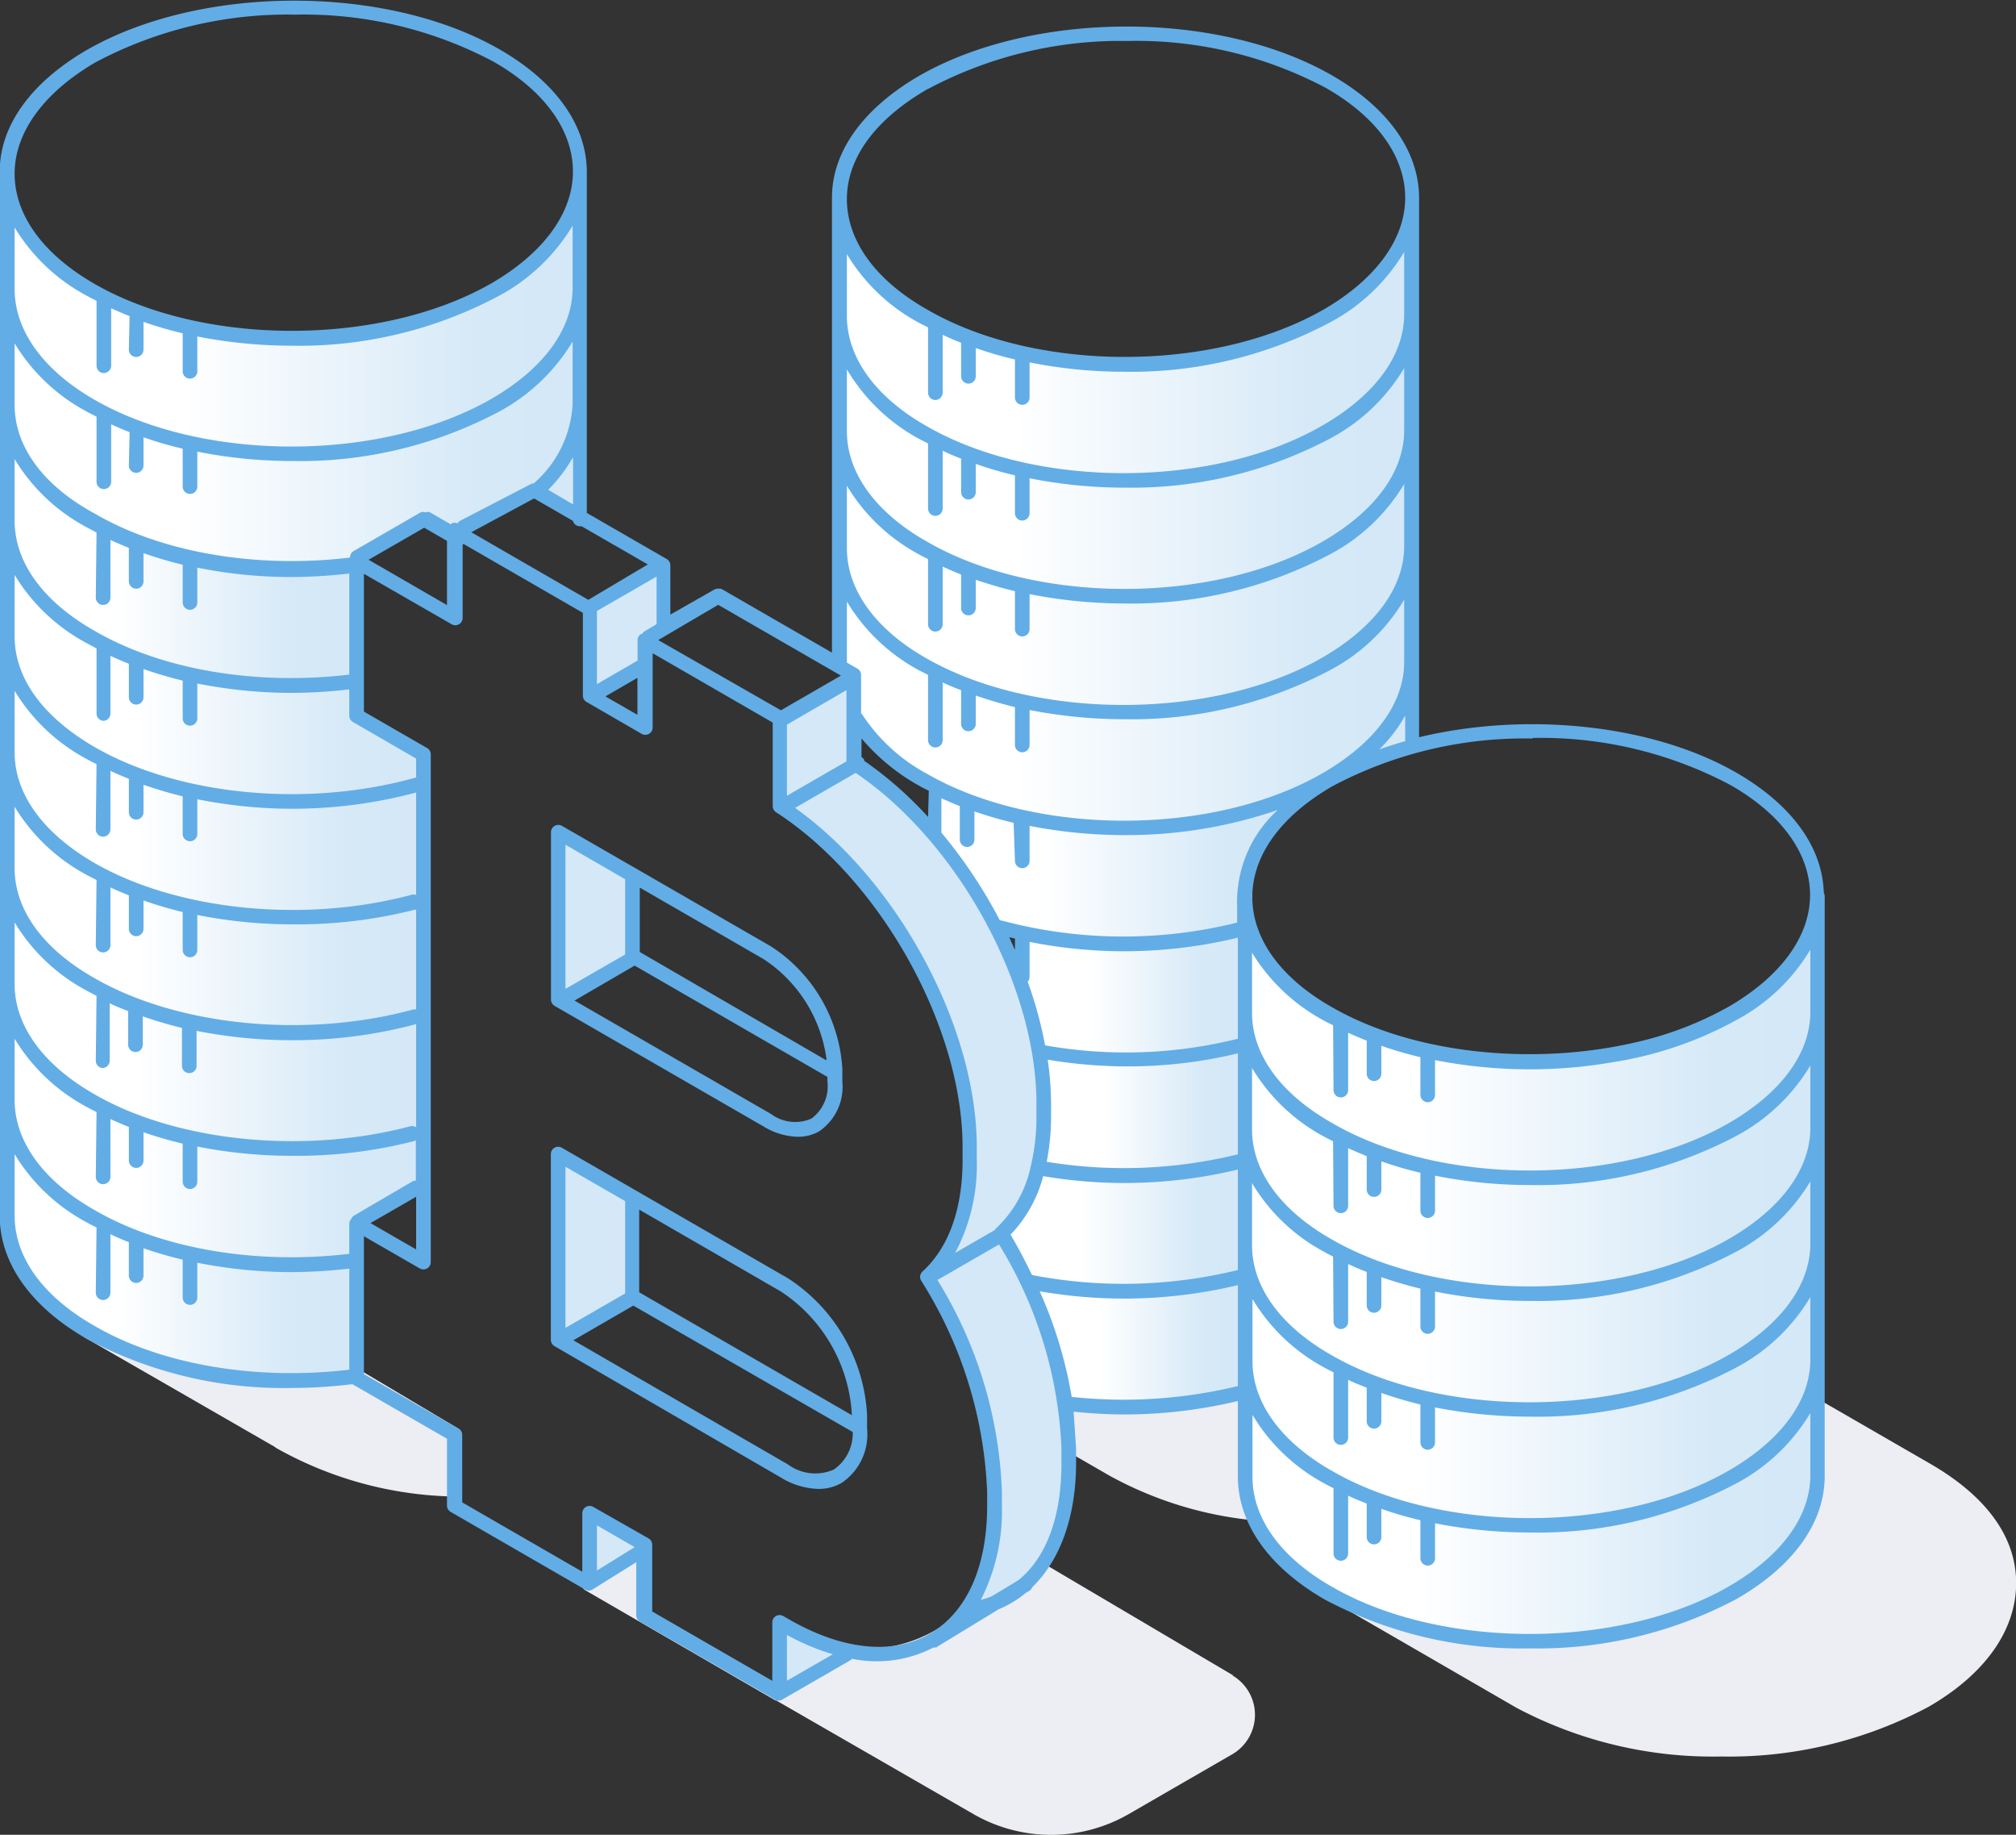 <svg xmlns="http://www.w3.org/2000/svg" xmlns:xlink="http://www.w3.org/1999/xlink" viewBox="0 0 137.83 125.41"><rect x="0" y="0" width="137.83" height="125.41" fill="#333333" stroke="none"/><defs><style>.cls-1{fill:#ededf4;}.cls-2{fill:#62ade6;}.cls-3{fill:url(#linear-gradient);}.cls-4{fill:url(#linear-gradient-2);}.cls-5{fill:url(#linear-gradient-3);}.cls-6{fill:url(#linear-gradient-4);}.cls-7{fill:url(#linear-gradient-5);}.cls-8{fill:url(#linear-gradient-6);}.cls-9{fill:url(#linear-gradient-7);}.cls-10{fill:url(#linear-gradient-8);}.cls-11{fill:url(#linear-gradient-9);}.cls-12{fill:url(#linear-gradient-10);}.cls-13{fill:url(#linear-gradient-11);}.cls-14{fill:url(#linear-gradient-12);}.cls-15{fill:#d5e8f7;}.cls-16{fill:url(#linear-gradient-13);}.cls-17{fill:url(#linear-gradient-14);}.cls-18{fill:url(#linear-gradient-15);}.cls-19{fill:url(#linear-gradient-16);}.cls-20{fill:url(#linear-gradient-17);}.cls-21{fill:url(#linear-gradient-18);}.cls-22{fill:url(#linear-gradient-19);}.cls-23{fill:url(#linear-gradient-20);}.cls-24{fill:url(#linear-gradient-21);}.cls-25{fill:url(#linear-gradient-22);}.cls-26{fill:url(#linear-gradient-23);}</style><linearGradient id="linear-gradient" x1="71.08" y1="91.76" x2="84.63" y2="91.76" gradientUnits="userSpaceOnUse"><stop offset="0.3" stop-color="#fff"/><stop offset="0.83" stop-color="#d6e9f7"/><stop offset="1" stop-color="#d5e8f7"/></linearGradient><linearGradient id="linear-gradient-2" x1="69.09" y1="83.84" x2="84.63" y2="83.84" xlink:href="#linear-gradient"/><linearGradient id="linear-gradient-3" x1="71.56" y1="75.93" x2="84.63" y2="75.93" xlink:href="#linear-gradient"/><linearGradient id="linear-gradient-4" x1="70.26" y1="68" x2="84.63" y2="68" xlink:href="#linear-gradient"/><linearGradient id="linear-gradient-5" x1="64.42" y1="59.29" x2="87.36" y2="59.29" xlink:href="#linear-gradient"/><linearGradient id="linear-gradient-6" x1="1" y1="86.37" x2="23.88" y2="86.37" xlink:href="#linear-gradient"/><linearGradient id="linear-gradient-7" x1="1" y1="38.86" x2="23.88" y2="38.86" xlink:href="#linear-gradient"/><linearGradient id="linear-gradient-8" x1="1" y1="78.45" x2="28.45" y2="78.45" xlink:href="#linear-gradient"/><linearGradient id="linear-gradient-9" x1="1" y1="70.54" x2="28.45" y2="70.54" xlink:href="#linear-gradient"/><linearGradient id="linear-gradient-10" x1="1" y1="62.63" x2="28.45" y2="62.63" xlink:href="#linear-gradient"/><linearGradient id="linear-gradient-11" x1="1" y1="54.7" x2="28.45" y2="54.7" xlink:href="#linear-gradient"/><linearGradient id="linear-gradient-12" x1="1" y1="46.79" x2="28.45" y2="46.79" xlink:href="#linear-gradient"/><linearGradient id="linear-gradient-13" x1="85.62" y1="104.13" x2="123.8" y2="104.13" xlink:href="#linear-gradient"/><linearGradient id="linear-gradient-14" x1="85.63" y1="96.21" x2="123.8" y2="96.21" xlink:href="#linear-gradient"/><linearGradient id="linear-gradient-15" x1="85.63" y1="88.3" x2="123.8" y2="88.3" xlink:href="#linear-gradient"/><linearGradient id="linear-gradient-16" x1="85.63" y1="80.38" x2="123.8" y2="80.38" xlink:href="#linear-gradient"/><linearGradient id="linear-gradient-17" x1="85.63" y1="72.46" x2="123.8" y2="72.46" xlink:href="#linear-gradient"/><linearGradient id="linear-gradient-18" x1="57.9" y1="40.63" x2="96.07" y2="40.63" xlink:href="#linear-gradient"/><linearGradient id="linear-gradient-19" x1="57.9" y1="32.71" x2="96.07" y2="32.71" xlink:href="#linear-gradient"/><linearGradient id="linear-gradient-20" x1="57.9" y1="24.79" x2="96.07" y2="24.79" xlink:href="#linear-gradient"/><linearGradient id="linear-gradient-21" x1="57.9" y1="48.54" x2="96.07" y2="48.54" xlink:href="#linear-gradient"/><linearGradient id="linear-gradient-22" x1="1" y1="30.89" x2="39.18" y2="30.89" xlink:href="#linear-gradient"/><linearGradient id="linear-gradient-23" x1="1" y1="22.97" x2="39.18" y2="22.97" xlink:href="#linear-gradient"/></defs><title>вклады главная</title><g id="Слой_2" data-name="Слой 2"><g id="Layer_2" data-name="Layer 2"><path class="cls-1" d="M86.08,103.34a.5.5,0,0,0,0-.1v0a6.34,6.34,0,0,1-.43-2.31V95.13a.48.48,0,0,1,0-.13l0,0a.48.48,0,0,0,0-.09l0-.07-.08-.07-.07,0-.1,0-.08,0H85a32.23,32.23,0,0,1-9,1c-1,0-2-.1-3.05-.23h-.2a.51.51,0,0,0-.41.43.49.49,0,0,0,.08.31,19.27,19.27,0,0,1,.16,2.45s0,0,0,0a.49.49,0,0,0,0,.13l0,.06a.48.48,0,0,0,.07.1l.06.06.05,0,3.05,1.76a25.61,25.61,0,0,0,9.66,3.05h.06a.5.5,0,0,0,.18,0l.06,0,.1-.06.06-.07.05-.08a.49.49,0,0,0,0-.09.48.48,0,0,0,0-.07s0,0,0,0A.49.49,0,0,0,86.08,103.34Z"/><path class="cls-1" d="M131.88,100l-7.33-4.23h0l-.09,0-.11,0h-.08l-.1,0-.08,0-.08.05-.07.08,0,0v0a.78.78,0,0,0-.05.19s0,0,0,0v4.7c0,2.84-2,5.53-5.53,7.58-7.52,4.34-19.73,4.37-27.2,0a.49.49,0,0,0-.5,0l-.05,0a.5.5,0,0,0,.05.83l13,7.52a28.65,28.65,0,0,0,14,3.34,29,29,0,0,0,14.18-3.39c3.89-2.24,6-5.25,6-8.47S135.71,102.19,131.88,100Z"/><path class="cls-1" d="M24.62,93.65a.5.5,0,0,0-.33-.06,28.2,28.2,0,0,1-17.92-3,.5.5,0,1,0-.5.87L18.79,98.9l.07.06a25.72,25.72,0,0,0,12.22,3.33h0a.5.5,0,0,0,.5-.5V98.08a.5.5,0,0,0-.24-.43Z"/><path class="cls-1" d="M84.3,114.51,71.58,107a.5.5,0,0,0-.56,0l-2,1.49s-3.74,2.14-4.81,2.78a9.6,9.6,0,0,1-6.17,1.37.49.49,0,0,0-.32.06l-4.38,2.53-8.8-5.08-.06-4a.5.5,0,0,0-.75-.43l-3.71,2.11a.5.5,0,0,0,0,.87l13,7.53.05,0L66.56,124a10.63,10.63,0,0,0,10.6,0l7.1-4.1a3.12,3.12,0,0,0,0-5.38Z"/><path class="cls-2" d="M53.9,87.39,38.41,78.45a.5.5,0,0,0-.75.43v12.7a.5.5,0,0,0,.25.43L53.4,101a5.16,5.16,0,0,0,2.55.77,3.14,3.14,0,0,0,1.59-.41,4,4,0,0,0,1.74-3.72v-.92A11.88,11.88,0,0,0,53.9,87.39ZM57,100.45a3.16,3.16,0,0,1-3.14-.36L39.2,91.61l4.1-2.37,15,8.64A3,3,0,0,1,57,100.45Zm1.24-3.72-14.54-8.4V82.68l9.66,5.58a10.78,10.78,0,0,1,4.88,8.42Z"/><path class="cls-2" d="M37.91,68.75,52.21,77a4.69,4.69,0,0,0,2.31.7A2.86,2.86,0,0,0,56,77.33a3.67,3.67,0,0,0,1.59-3.38v-.52a.49.49,0,0,0,0-.12v-.23a10.72,10.72,0,0,0-4.86-8.38l-9.17-5.29a.49.49,0,0,0-.14-.08l-5-2.88a.5.5,0,0,0-.75.43V68.31A.5.5,0,0,0,37.91,68.75Zm17.56,7.71a2.77,2.77,0,0,1-2.76-.32L39.28,68.39,43.39,66l13.18,7.61v.32A2.74,2.74,0,0,1,55.47,76.46Zm1-4L43.74,65.07V60.67l8.47,4.89A9.71,9.71,0,0,1,56.51,72.44Z"/><path class="cls-2" d="M73.4,96.49a34,34,0,0,0,3.44.19,33.22,33.22,0,0,0,7.79-.92v5.15c0,3.21,2.09,6.2,5.94,8.42a28.66,28.66,0,0,0,14,3.34,29,29,0,0,0,14.18-3.39c3.85-2.22,6-5.19,6-8.38V61.69a.48.48,0,0,0,0-.13c0-.1,0-.2,0-.3a.49.49,0,0,0-.06-.23c-.09-3.12-2.17-6-5.93-8.19-5.85-3.38-14.5-4.19-21.74-2.45V13.59s0,0,0-.05c0-3.19-2.11-6.17-5.94-8.38-7.75-4.47-20.4-4.45-28.2,0-3.84,2.22-6,5.18-6,8.35a.47.47,0,0,0,0,0v31.1l-7.49-4.32a.49.49,0,0,0-.33-.05.48.48,0,0,0-.23.06l-3,1.71V38.64a.5.5,0,0,0-.25-.43l-5.46-3.15V11.77s0,0,0,0c0-3.19-2.11-6.17-5.94-8.38-7.75-4.47-20.4-4.45-28.2,0-3.84,2.22-6,5.18-6,8.35a.47.47,0,0,0,0,0V83.09c0,3.21,2.09,6.2,5.94,8.42a28.54,28.54,0,0,0,14,3.36,34.48,34.48,0,0,0,4.17-.26l0,0,6.47,3.73v4.57a.5.5,0,0,0,.25.43l9.21,5.32h0a.5.5,0,0,0,.24.06h0a.5.5,0,0,0,.24-.07h0l3-1.87v3.63a.5.5,0,0,0,.25.43L53,116.18h0a.5.5,0,0,0,.23.06h0a.49.49,0,0,0,.25-.07l4.66-2.69a.48.48,0,0,0,.11-.1,8.45,8.45,0,0,0,5.57-.77h.05l.08,0,.05,0,.07-.05L68.27,110a7.27,7.27,0,0,0,1.87-1.13l.24-.14a.49.49,0,0,0,.19-.24c1.91-1.85,3-4.81,3-8.53V99m31.22-48.56a27.64,27.64,0,0,1,13.52,3.22c3.51,2,5.44,4.7,5.44,7.52s-2,5.55-5.53,7.61a23.58,23.58,0,0,1-6.37,2.45c-6.95,1.62-15.19.83-20.79-2.4-3.53-2-5.46-4.72-5.44-7.55a.48.48,0,0,0,0-.14c.08-2.78,2-5.41,5.51-7.43A28,28,0,0,1,104.79,50.48ZM29,36.07l1.56.9v4.39l-5.36-3.1Zm7.51-2,2.66,1.53a.49.49,0,0,0,.47.37l.12,0,4.53,2.61L40.22,41l-8-4.62Zm12.59,7.27,8.39,4.84-4.1,2.37L45,43.75ZM69,64.06l.39.09v.78C69.26,64.64,69.13,64.35,69,64.06Zm-5.55-8.22A25.8,25.8,0,0,0,59.08,52a.47.47,0,0,0,0-.08.49.49,0,0,0-.18-.17V50.47a14.18,14.18,0,0,0,4,3.27c.19.11.4.21.6.31Zm0-49.76A28,28,0,0,1,77.11,2.8,27.64,27.64,0,0,1,90.63,6c3.51,2,5.44,4.7,5.44,7.52s-2,5.55-5.53,7.61c-7.52,4.34-19.72,4.37-27.2,0-3.51-2-5.44-4.7-5.44-7.52S59.86,8.14,63.43,6.08ZM43.58,46.33v2.53L41.39,47.6ZM6.53,4.26A28,28,0,0,1,20.21,1,27.65,27.65,0,0,1,33.73,4.21c3.51,2,5.44,4.7,5.44,7.52s-2,5.55-5.53,7.61c-7.52,4.34-19.72,4.37-27.2.05C2.93,17.36,1,14.69,1,11.87S3,6.32,6.53,4.26ZM28.45,81.8V85.4l-3.12-1.8ZM53.9,110.66l-.35-.2a.5.5,0,0,0-.75.43v4l-8.21-4.74v-4.57a.5.5,0,0,0-.25-.43L40.56,103a.5.5,0,0,0-.75.43v4l-8.21-4.74V98.08a.5.5,0,0,0-.25-.43l-6.47-3.73V84.5L28.7,86.7a.5.5,0,0,0,.75-.43V51.56a.5.5,0,0,0-.25-.43l-4.32-2.49V39.22l6,3.45a.5.5,0,0,0,.75-.43v-5l.06-.06,8.16,4.71v5.66a.5.5,0,0,0,.25.43l3.77,2.18a.5.5,0,0,0,.75-.43V44.65l8.21,4.74v5.71a.5.5,0,0,0,.23.42c7.15,4.62,12.75,14.68,12.75,22.88v.87c0,3.38-.95,6-2.74,7.64a.5.5,0,0,0-.09.63A29.12,29.12,0,0,1,67.49,102v.92c0,4.14-1.37,7.23-3.85,8.7l-.12.07C61,113.14,57.56,112.78,53.9,110.66Z"/><path class="cls-3" d="M84.63,87.84v6.9a33.11,33.11,0,0,1-11.36.74,29.62,29.62,0,0,0-2.19-7.22,33.43,33.43,0,0,0,13.55-.42Z"/><path class="cls-4" d="M84.63,79.93v6.88a32.87,32.87,0,0,1-14.07.34c-.45-.92-.93-1.85-1.47-2.76a9.07,9.07,0,0,0,2.23-4,33.11,33.11,0,0,0,13.31-.45Z"/><path class="cls-5" d="M84.63,72V78.9a32.62,32.62,0,0,1-13.07.51,16,16,0,0,0,.3-3.11v-.87a21.67,21.67,0,0,0-.23-3,32.74,32.74,0,0,0,5.41.46A32.12,32.12,0,0,0,84.63,72Z"/><path class="cls-6" d="M84.63,64.09V71a31.59,31.59,0,0,1-13.18.45,27.36,27.36,0,0,0-1.19-4.35.49.49,0,0,0,.13-.33V64.38a33,33,0,0,0,14.24-.29Z"/><path class="cls-7" d="M69.39,58.84a.5.5,0,0,0,1,0V56.45a33.79,33.79,0,0,0,6.47.63,31.76,31.76,0,0,0,10.5-1.72,8.5,8.5,0,0,0-2.78,6,4.36,4.36,0,0,0,0,.52v1.18a32.2,32.2,0,0,1-16.14-.15h-.08a33.69,33.69,0,0,0-4-6,.61.61,0,0,0,0-.13V54.56q.61.28,1.26.54v2.29a.5.5,0,0,0,1,0V55.46a25.89,25.89,0,0,0,2.68.78Z"/><path class="cls-8" d="M6.55,88.36a.5.5,0,0,0,.5.5.51.51,0,0,0,.5-.5v-4c.41.2.83.37,1.26.55v2.28a.5.5,0,0,0,.5.5.5.5,0,0,0,.5-.5V85.32c.87.3,1.76.56,2.68.78v2.59a.5.5,0,0,0,1,0V86.31a33.09,33.09,0,0,0,6.44.64,34.89,34.89,0,0,0,3.95-.24v6.91c-6.37.76-12.86-.34-17.43-3C2.92,88.61,1,85.92,1,83.09v-4.2a12.82,12.82,0,0,0,5,4.7c.19.11.4.21.6.31Z"/><path class="cls-9" d="M6.55,40.85a.5.5,0,0,0,.5.5.5.5,0,0,0,.5-.5V36.91q.62.28,1.26.54v2.29a.51.51,0,0,0,.5.5.5.5,0,0,0,.5-.5V37.81c.87.3,1.76.57,2.68.79v2.58a.5.5,0,0,0,1,0V38.8a32.36,32.36,0,0,0,6.45.64,34.72,34.72,0,0,0,3.94-.24v6.91c-6.37.76-12.86-.33-17.43-3C2.92,41.1,1,38.42,1,35.59V31.38a12.74,12.74,0,0,0,5,4.7l.6.32Z"/><path class="cls-10" d="M6.55,80.44a.5.5,0,0,0,.5.5.5.5,0,0,0,.5-.5V76.49q.62.28,1.26.54v2.3a.51.51,0,0,0,.5.5.5.5,0,0,0,.5-.5V77.39c.87.3,1.76.56,2.68.78v2.6a.5.5,0,0,0,1,0v-2.4A33.4,33.4,0,0,0,20,79a32.26,32.26,0,0,0,8.29-1,.31.31,0,0,0,.14-.07v2.78a.49.49,0,0,0-.16,0L24.2,83.09a.53.53,0,0,0-.19.23.51.51,0,0,0-.13.31V85.7c-6.37.76-12.86-.34-17.43-3C2.92,80.69,1,78,1,75.17V71a12.82,12.82,0,0,0,5,4.7c.19.11.4.21.6.31Z"/><path class="cls-11" d="M6.55,72.52A.5.5,0,0,0,7,73a.5.5,0,0,0,.5-.5V68.58c.41.19.83.37,1.26.53v2.3a.51.51,0,0,0,.5.5.5.5,0,0,0,.5-.5V69.47c.87.3,1.76.57,2.68.79v2.59a.5.5,0,0,0,1,0V70.46A33.37,33.37,0,0,0,20,71.1,32.56,32.56,0,0,0,28.45,70v7.05a.52.52,0,0,0-.39-.07c-7.3,1.94-16,1.06-21.61-2.19C2.92,72.77,1,70.09,1,67.26V63.05a12.74,12.74,0,0,0,5,4.7l.6.32Z"/><path class="cls-12" d="M6.55,64.6a.5.5,0,0,0,.5.5.5.5,0,0,0,.5-.5V60.66q.62.28,1.26.54v2.29a.5.5,0,0,0,.5.5.5.5,0,0,0,.5-.5V61.55c.87.3,1.76.57,2.68.79v2.59a.5.5,0,0,0,1,0V62.54a33.4,33.4,0,0,0,6.53.64,32.7,32.7,0,0,0,8.34-1l.09,0V69a.46.46,0,0,0-.2,0c-7.34,2-16.1,1.14-21.8-2.15C2.92,64.85,1,62.17,1,59.34v-4.2a12.82,12.82,0,0,0,5,4.7c.19.11.4.2.6.31Z"/><path class="cls-13" d="M6.55,56.69a.5.5,0,0,0,.5.5.51.51,0,0,0,.5-.5v-4c.41.2.83.37,1.26.54v2.29a.5.5,0,0,0,.5.5.5.5,0,0,0,.5-.5V53.64c.87.3,1.76.57,2.68.79V57a.5.5,0,0,0,1,0V54.63a33.07,33.07,0,0,0,6.49.65,32.81,32.81,0,0,0,8.47-1.11v7a.52.52,0,0,0-.35,0c-7.3,1.95-16,1.07-21.65-2.19C2.92,56.94,1,54.25,1,51.42v-4.2a12.82,12.82,0,0,0,5,4.7c.19.11.4.21.6.31Z"/><path class="cls-14" d="M7.55,48.77V44.83q.62.28,1.26.54v2.29a.51.51,0,0,0,.5.5.5.5,0,0,0,.5-.5V45.73c.87.3,1.76.57,2.68.79V49.1a.5.5,0,0,0,1,0V46.72a33.09,33.09,0,0,0,6.44.64,34.89,34.89,0,0,0,3.95-.24v1.8a.5.5,0,0,0,.25.43l4.32,2.5v1.29c-7.4,2.09-16.21,1.26-22-2.09C2.92,49,1,46.34,1,43.5V39.3a12.82,12.82,0,0,0,5,4.7l.6.32v4.45a.5.5,0,0,0,.5.5A.5.5,0,0,0,7.55,48.77Z"/><path class="cls-15" d="M72.57,99V100c0,3.63-1,6.42-2.93,8l-1.84,1.11a4.57,4.57,0,0,1-.74.24,13.46,13.46,0,0,0,1.44-6.43V102a29.47,29.47,0,0,0-4.41-14.51l4.21-2.43A28.83,28.83,0,0,1,72.57,99Z"/><path class="cls-15" d="M68.12,83.94a.41.41,0,0,0-.1.13L65.3,85.64a12.78,12.78,0,0,0,1.48-6.38V78.4c0-8.21-5.4-18.18-12.42-23.18l4.14-2.39c7,4.74,12.36,14.55,12.36,22.6v.87a14.48,14.48,0,0,1-.39,3.42h0A8.11,8.11,0,0,1,68.12,83.94Z"/><polygon class="cls-15" points="57.87 47.17 57.87 52.04 53.8 54.39 53.8 49.53 57.87 47.17"/><path class="cls-15" d="M56.94,113.07l-3.14,1.81v-3.13A15.62,15.62,0,0,0,56.94,113.07Z"/><path class="cls-15" d="M44.07,43.15a.48.48,0,0,0-.17.18l-.06,0a.48.48,0,0,0-.25.43v1.39l-2.78,1.61v-5l4.08-2.35v3.25Z"/><polygon class="cls-15" points="43.39 105.75 40.81 107.35 40.81 104.26 43.39 105.75"/><polygon class="cls-15" points="42.74 82.1 42.74 88.41 38.66 90.76 38.66 79.75 42.74 82.1"/><polygon class="cls-15" points="42.74 60.1 42.74 65.24 38.66 67.59 38.66 57.74 42.74 60.1"/><path class="cls-15" d="M96.07,48.91v1.75c-.6.17-1.19.36-1.77.56A10.17,10.17,0,0,0,96.07,48.91Z"/><path class="cls-15" d="M39.18,31.25v3.23l-1.7-1A10.92,10.92,0,0,0,39.18,31.25Z"/><path class="cls-16" d="M91.07,108.46c-3.53-2-5.46-4.72-5.44-7.55,0,0,0,0,0,0V96.71a12.78,12.78,0,0,0,4.94,4.7c.19.11.4.21.6.31v4.46a.5.5,0,0,0,1,0v-3.95c.41.2.84.37,1.27.54v2.29a.5.5,0,0,0,.5.5.5.5,0,0,0,.5-.5v-1.93a25,25,0,0,0,2.67.78v2.6a.51.51,0,0,0,.5.5.5.5,0,0,0,.5-.5v-2.39a34,34,0,0,0,6.48.63,29,29,0,0,0,14.18-3.39,13,13,0,0,0,5-4.78v4.25c0,2.84-2,5.53-5.53,7.58C110.75,112.75,98.54,112.78,91.07,108.46Z"/><path class="cls-17" d="M91.07,100.54c-3.53-2-5.46-4.71-5.44-7.55v-4.2a12.78,12.78,0,0,0,4.94,4.7c.19.11.4.21.6.31v4.46a.5.5,0,0,0,1,0V94.32c.41.19.84.36,1.27.53v2.3a.5.5,0,0,0,.5.5.51.51,0,0,0,.5-.5V95.21a27.59,27.59,0,0,0,2.67.79v2.59a.5.5,0,0,0,.5.5.5.5,0,0,0,.5-.5V96.2a34,34,0,0,0,6.48.63,29,29,0,0,0,14.18-3.39,13,13,0,0,0,5-4.78v4.26c0,2.83-2,5.52-5.53,7.57C110.75,104.84,98.54,104.86,91.07,100.54Z"/><path class="cls-18" d="M91.17,90.34a.5.5,0,0,0,1,0V86.4c.41.19.84.37,1.27.54v2.29a.5.5,0,0,0,.5.5.51.51,0,0,0,.5-.5V87.3c.86.29,1.75.56,2.67.78v2.59a.5.5,0,0,0,.5.5.5.5,0,0,0,.5-.5V88.28a33.12,33.12,0,0,0,6.48.64,29,29,0,0,0,14.18-3.4,13.07,13.07,0,0,0,5-4.77V85c0,2.83-2,5.53-5.53,7.58-7.52,4.34-19.73,4.36-27.2.05-3.53-2-5.46-4.72-5.44-7.55V80.87a12.71,12.71,0,0,0,4.94,4.7c.19.12.4.21.6.32Z"/><path class="cls-19" d="M91.17,82.42a.5.5,0,1,0,1,0V78.48c.41.19.84.37,1.27.54v2.29a.5.5,0,0,0,.5.5.5.5,0,0,0,.5-.5V79.38a25,25,0,0,0,2.67.78v2.59a.5.5,0,0,0,.5.5.5.5,0,0,0,.5-.5V80.36a33.19,33.19,0,0,0,6.48.64,29,29,0,0,0,14.18-3.39,13.09,13.09,0,0,0,5-4.78v4.25c0,2.84-2,5.53-5.53,7.58-7.52,4.34-19.73,4.36-27.2.05-3.53-2-5.46-4.72-5.44-7.55V73a12.78,12.78,0,0,0,4.94,4.7c.19.11.4.2.6.31Z"/><path class="cls-20" d="M91.17,74.51a.5.5,0,0,0,1,0V70.59c.41.19.84.37,1.27.54v2.26a.5.5,0,0,0,.5.5.5.5,0,0,0,.5-.5V71.48a25,25,0,0,0,2.67.78v2.58a.51.51,0,0,0,.5.5.5.5,0,0,0,.5-.5V72.46a33.56,33.56,0,0,0,6.44.63,33.08,33.08,0,0,0,5.73-.49,25.61,25.61,0,0,0,8.49-2.91,13,13,0,0,0,5-4.78v4.25c0,2.84-2,5.53-5.53,7.58-7.52,4.34-19.73,4.37-27.2,0-3.53-2-5.46-4.72-5.44-7.55V65.12a12.88,12.88,0,0,0,4.9,4.63c.2.12.43.22.64.33Z"/><path class="cls-21" d="M63.34,45c-3.52-2-5.45-4.72-5.44-7.55V33.2a12.78,12.78,0,0,0,4.94,4.7c.2.12.41.21.61.32v4.45a.5.5,0,0,0,.5.5.5.5,0,0,0,.5-.5V38.73q.61.28,1.26.54v2.29a.5.5,0,0,0,1,0V39.63c.87.29,1.76.56,2.68.78V43a.5.5,0,0,0,1,0V40.61a33.8,33.8,0,0,0,6.47.64A29,29,0,0,0,91,37.85a12.93,12.93,0,0,0,5-4.77v4.25c0,2.83-2,5.52-5.53,7.58C83,49.25,70.82,49.27,63.34,45Z"/><path class="cls-22" d="M63.34,37c-3.52-2-5.45-4.72-5.44-7.55v-4.2A12.85,12.85,0,0,0,62.84,30l.61.31v4.45a.5.5,0,0,0,.5.5.5.5,0,0,0,.5-.5V30.81q.61.29,1.26.54v2.29a.5.5,0,0,0,1,0V31.71a25.89,25.89,0,0,0,2.68.78v2.59a.5.5,0,1,0,1,0V32.69a33,33,0,0,0,6.47.64A29,29,0,0,0,91,29.94a13,13,0,0,0,5-4.78v4.25c0,2.84-2,5.53-5.53,7.58C83,41.33,70.82,41.35,63.34,37Z"/><path class="cls-23" d="M63.34,29.12c-3.52-2-5.45-4.72-5.44-7.55v-4.2a12.85,12.85,0,0,0,4.94,4.7l.61.31v4.46a.5.5,0,0,0,.5.5.51.51,0,0,0,.5-.5V22.89q.61.28,1.26.54v2.29a.5.5,0,0,0,1,0V23.79a25.89,25.89,0,0,0,2.68.78v2.6a.5.5,0,0,0,1,0v-2.4a33,33,0,0,0,6.47.64A29,29,0,0,0,91,22a13,13,0,0,0,5-4.78v4.25c0,2.84-2,5.53-5.53,7.58C83,33.41,70.82,33.44,63.34,29.12Z"/><path class="cls-24" d="M63.34,52.87a12.23,12.23,0,0,1-4.37-4,.35.35,0,0,0-.1-.11V46.14a.5.5,0,0,0-.25-.44l-.72-.41V41.12a12.85,12.85,0,0,0,4.94,4.7l.61.31v4.46a.5.5,0,0,0,.5.5.5.5,0,0,0,.5-.5V46.65c.41.19.83.36,1.26.53v2.3a.5.5,0,0,0,1,0V47.54c.87.3,1.76.57,2.68.79v2.59a.5.5,0,0,0,1,0V48.53a33.79,33.79,0,0,0,6.47.63A29,29,0,0,0,91,45.77a12.88,12.88,0,0,0,5-4.78v4.26c0,2.83-2,5.52-5.53,7.57C83,57.17,70.82,57.19,63.34,52.87Z"/><path class="cls-25" d="M8.81,31.82a.5.5,0,0,0,.5.5.5.5,0,0,0,.5-.5V29.89a25.89,25.89,0,0,0,2.68.78v2.59a.5.5,0,0,0,1,0V30.87a33,33,0,0,0,6.48.64,29,29,0,0,0,14.18-3.39,13.09,13.09,0,0,0,5-4.78v4.25a7.7,7.7,0,0,1-2.67,5.46h0a.23.23,0,0,0-.11,0h0l-4.9,2.54a.55.55,0,0,0-.19.18.48.48,0,0,0-.39,0l-.07.07-1.42-.82a.48.48,0,0,0-.33,0,.42.42,0,0,0-.31,0l-4.59,2.65a.5.5,0,0,0-.24.44c-6.37.77-12.87-.33-17.44-3C2.92,33.18,1,30.5,1,27.67v-4.2a12.82,12.82,0,0,0,5,4.7c.19.11.4.2.6.31v4.45a.5.5,0,0,0,.5.5.5.5,0,0,0,.5-.5V29q.62.29,1.26.54Z"/><path class="cls-26" d="M8.81,23.9a.5.5,0,0,0,.5.5.5.5,0,0,0,.5-.5V22a25.89,25.89,0,0,0,2.68.78v2.6a.5.5,0,0,0,1,0V23a33.82,33.82,0,0,0,6.48.63A29,29,0,0,0,34.15,20.2a13.09,13.09,0,0,0,5-4.78v4.25c0,2.84-2,5.53-5.53,7.58-7.53,4.34-19.73,4.37-27.2.05C2.92,25.27,1,22.58,1,19.75v-4.2a12.82,12.82,0,0,0,5,4.7c.19.11.4.21.6.31V25a.5.5,0,0,0,.5.5.51.51,0,0,0,.5-.5V21.07q.62.28,1.26.54Z"/></g></g></svg>